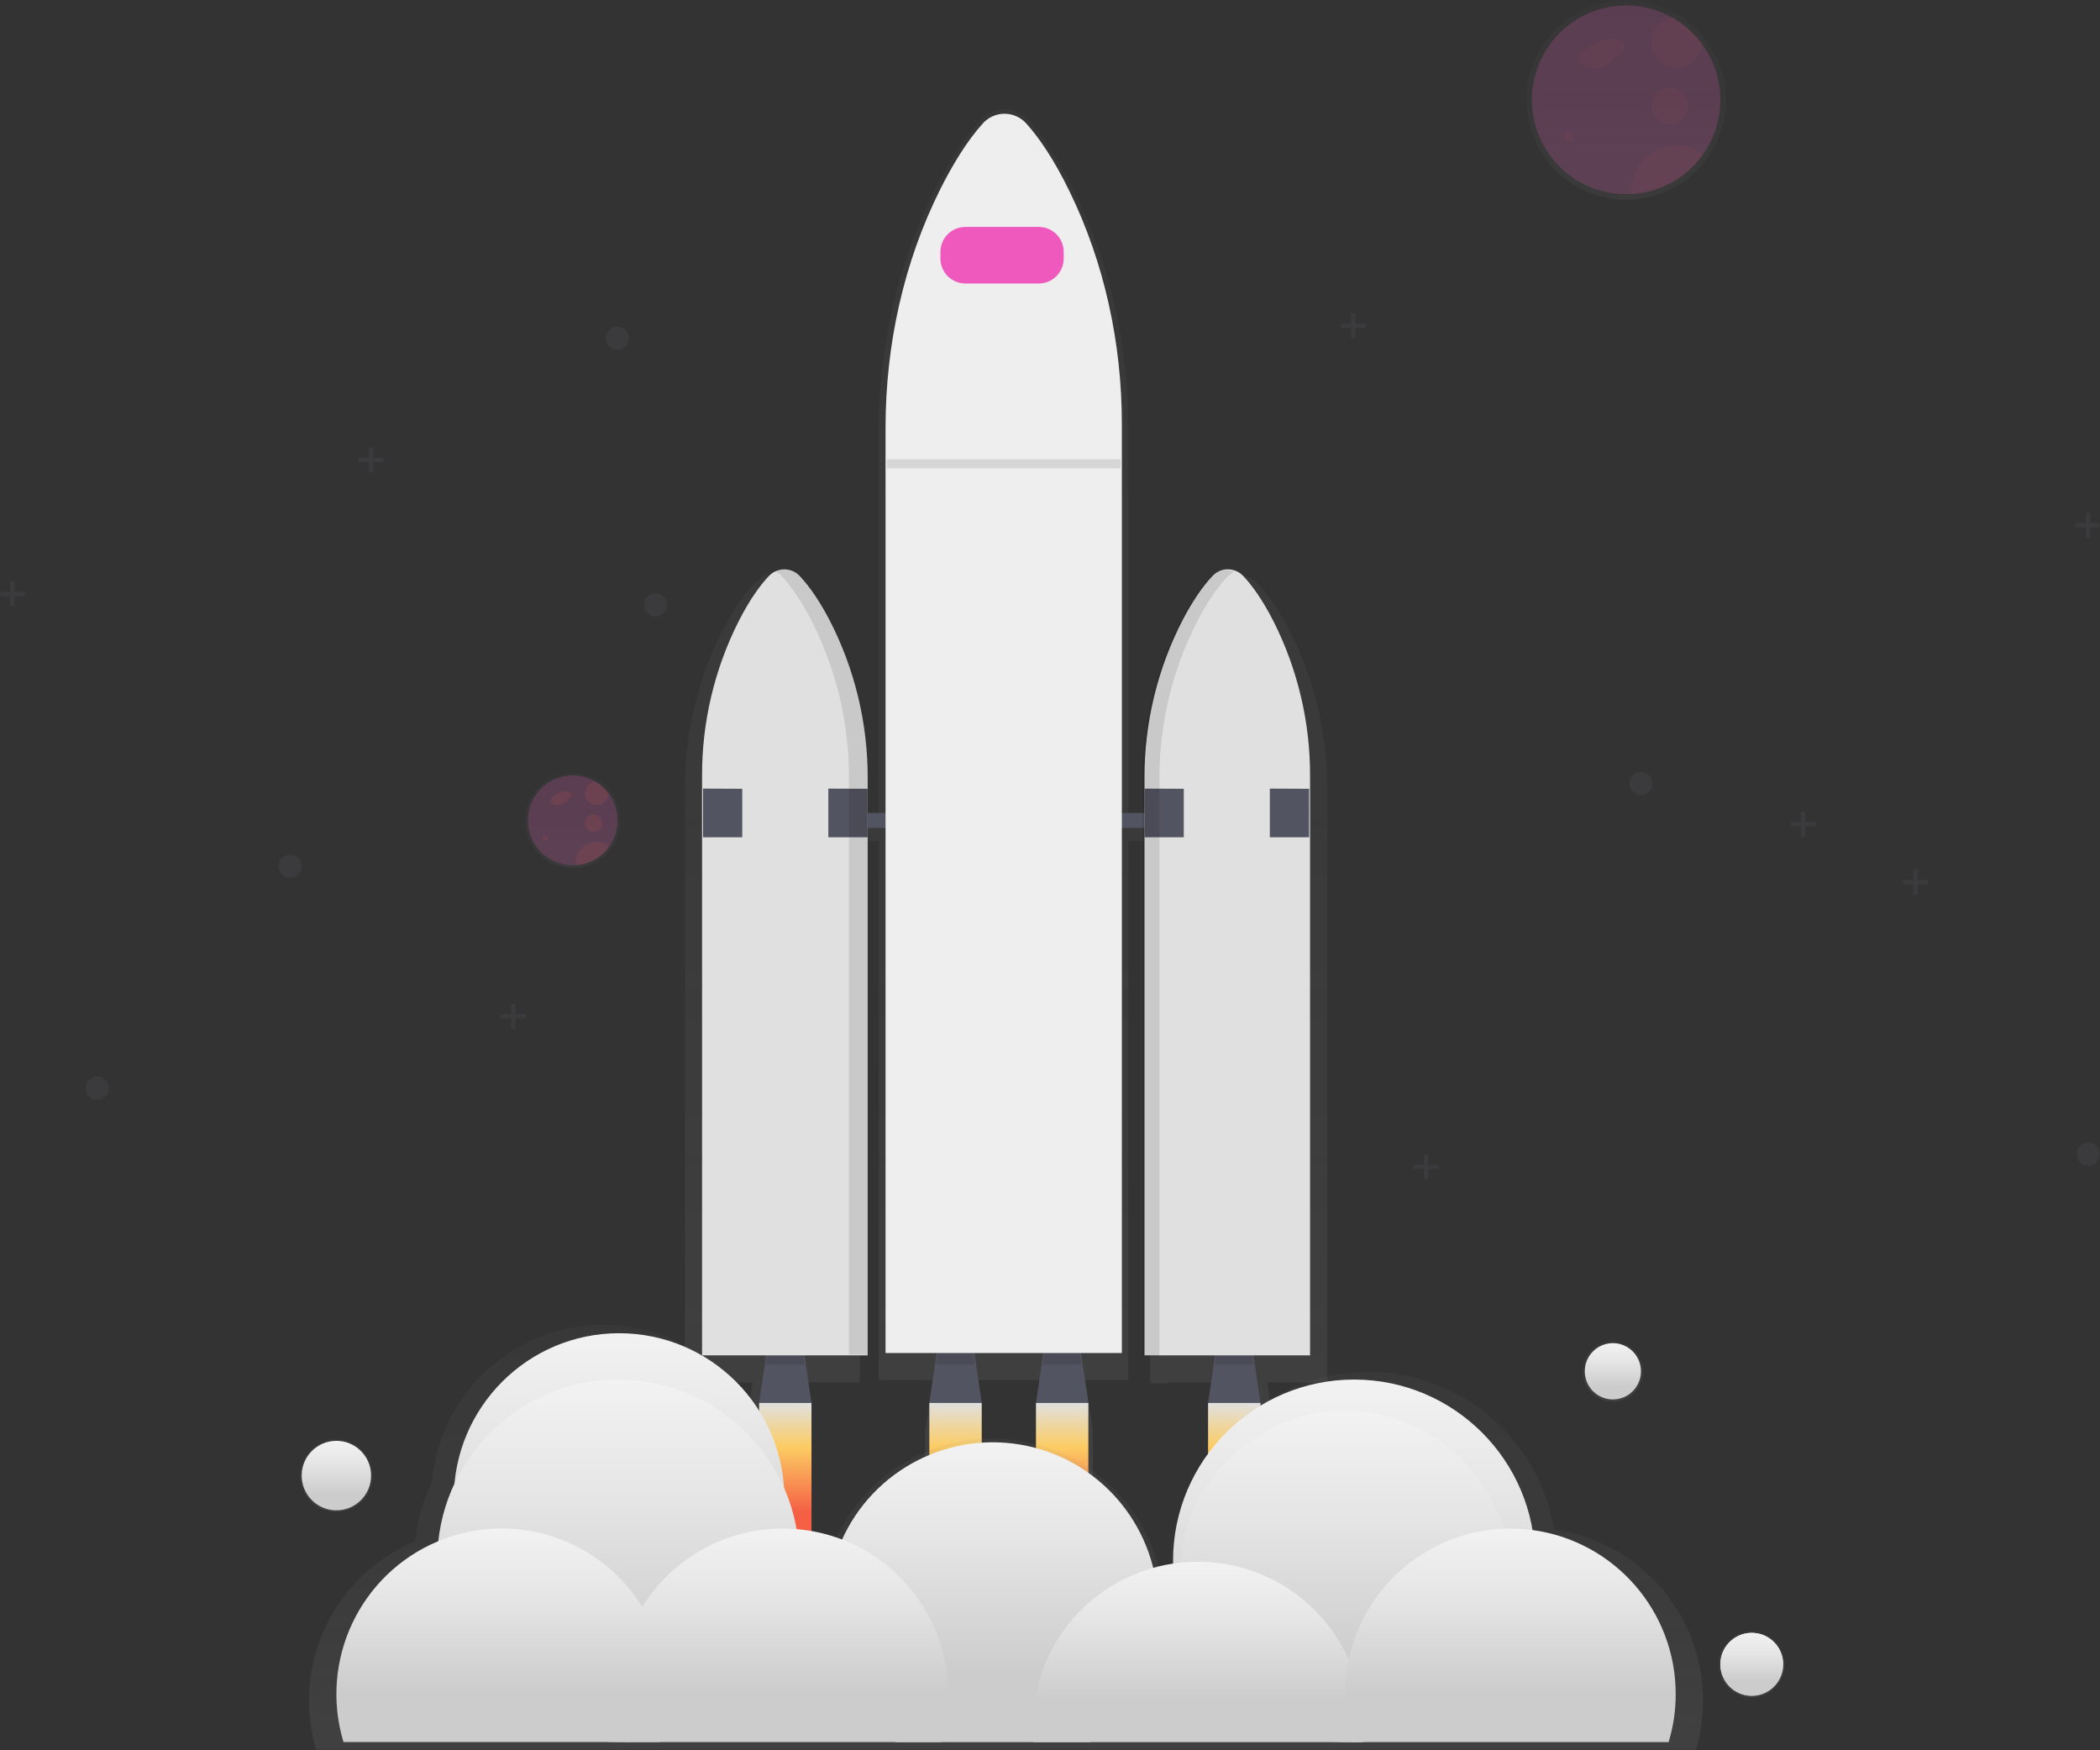 <?xml version="1.0" encoding="UTF-8"?>
<svg xmlns="http://www.w3.org/2000/svg" xmlns:xlink="http://www.w3.org/1999/xlink" width="462pt" height="385pt" viewBox="0 0 462 385" version="1.1">
<rect x="0" y="0" width="462" height="385" fill="#333333" stroke="none"/>
<defs>
<filter id="alpha" filterUnits="objectBoundingBox" x="0%" y="0%" width="100%" height="100%">
  <feColorMatrix type="matrix" in="SourceGraphic" values="0 0 0 0 1 0 0 0 0 1 0 0 0 0 1 0 0 0 1 0"/>
</filter>
<mask id="mask0">
  <g filter="url(#alpha)">
<rect x="0" y="0" width="462" height="385" style="fill:rgb(0%,0%,0%);fill-opacity:0.702;stroke:none;"/>
  </g>
</mask>
<linearGradient id="linear0" gradientUnits="userSpaceOnUse" x1="580.55" y1="759" x2="580.55" y2="113" gradientTransform="matrix(0.499,0,0,0.5,-68.631,-32.475)">
<stop offset="0" style="stop-color:rgb(50.196%,50.196%,50.196%);stop-opacity:0.251;"/>
<stop offset="0.54" style="stop-color:rgb(50.196%,50.196%,50.196%);stop-opacity:0.122;"/>
<stop offset="1" style="stop-color:rgb(50.196%,50.196%,50.196%);stop-opacity:0.102;"/>
</linearGradient>
<clipPath id="clip1">
  <rect x="0" y="0" width="462" height="385"/>
</clipPath>
<g id="surface5" clip-path="url(#clip1)">
<path style=" stroke:none;fill-rule:nonzero;fill:url(#linear0);" d="M 291.98 173.316 C 292.02 161.133 289.105 149.121 283.488 138.316 C 280.82 133.238 278.391 130.086 276.496 128.148 C 275.031 126.598 272.746 126.145 270.801 127.023 C 270.043 127.293 269.359 127.734 268.805 128.316 C 266.273 130.941 263.984 134.41 261.988 138.105 C 256.078 149.164 253.008 161.523 253.062 174.066 L 253.062 181.594 L 248.238 181.594 L 248.238 94.094 C 248.238 75.754 244.137 57.66 236.105 41.594 C 232.297 33.988 228.828 29.266 226.156 26.359 C 224.844 24.867 222.957 24.008 220.973 24.008 C 218.984 24.008 217.098 24.867 215.785 26.359 C 212.172 30.297 208.91 35.496 206.059 41.023 C 197.609 57.422 193.32 76.023 193.32 94.91 L 193.32 181.594 L 189.148 181.594 L 189.148 173.703 C 189.203 161.164 186.133 148.805 180.227 137.746 C 178.227 134.055 175.941 130.586 173.406 127.953 C 171.91 126.379 169.57 125.949 167.613 126.895 L 167.789 126.988 C 167.176 127.262 166.625 127.648 166.16 128.129 C 164.289 130.066 161.855 133.219 159.168 138.297 C 153.551 149.102 150.637 161.113 150.676 173.297 L 150.676 304.113 L 165.562 304.113 L 163.938 314.871 L 163.938 347.023 L 176.105 347.023 L 176.105 314.871 L 174.48 304.113 L 189.148 304.113 L 189.148 184.98 L 193.32 184.98 L 193.32 303.578 L 205.207 303.578 L 203.5 314.863 L 203.5 347.023 L 215.672 347.023 L 215.672 314.871 L 213.965 303.586 L 229.98 303.586 L 228.273 314.871 L 228.273 347.023 L 240.445 347.023 L 240.445 314.871 L 238.738 303.586 L 248.227 303.586 L 248.227 184.98 L 253.051 184.98 L 253.051 304.297 L 256.961 304.297 L 256.961 304.113 L 269.895 304.113 L 268.27 314.871 L 268.27 347.023 L 280.441 347.023 L 280.441 314.871 L 278.816 304.113 L 291.98 304.113 Z M 291.98 173.316 "/>
</g>
<mask id="mask1">
  <g filter="url(#alpha)">
<rect x="0" y="0" width="462" height="385" style="fill:rgb(0%,0%,0%);fill-opacity:0.102;stroke:none;"/>
  </g>
</mask>
<clipPath id="clip2">
  <rect x="0" y="0" width="462" height="385"/>
</clipPath>
<g id="surface8" clip-path="url(#clip2)">
<path style=" stroke:none;fill-rule:nonzero;fill:rgb(0%,0%,0%);fill-opacity:1;" d="M 168.488 300.156 L 177.043 300.156 L 176.469 296.238 L 169.062 296.238 Z M 168.488 300.156 "/>
</g>
<mask id="mask2">
  <g filter="url(#alpha)">
<rect x="0" y="0" width="462" height="385" style="fill:rgb(0%,0%,0%);fill-opacity:0.102;stroke:none;"/>
  </g>
</mask>
<clipPath id="clip3">
  <rect x="0" y="0" width="462" height="385"/>
</clipPath>
<g id="surface11" clip-path="url(#clip3)">
<path style=" stroke:none;fill-rule:nonzero;fill:rgb(0%,0%,0%);fill-opacity:1;" d="M 267.262 300.156 L 275.816 300.156 L 275.242 296.238 L 267.836 296.238 Z M 267.262 300.156 "/>
</g>
<mask id="mask3">
  <g filter="url(#alpha)">
<rect x="0" y="0" width="462" height="385" style="fill:rgb(0%,0%,0%);fill-opacity:0.102;stroke:none;"/>
  </g>
</mask>
<clipPath id="clip4">
  <rect x="0" y="0" width="462" height="385"/>
</clipPath>
<g id="surface14" clip-path="url(#clip4)">
<path style=" stroke:none;fill-rule:nonzero;fill:rgb(0%,0%,0%);fill-opacity:1;" d="M 205.938 300.156 L 214.496 300.156 L 213.922 296.238 L 206.512 296.238 Z M 205.938 300.156 "/>
</g>
<mask id="mask4">
  <g filter="url(#alpha)">
<rect x="0" y="0" width="462" height="385" style="fill:rgb(0%,0%,0%);fill-opacity:0.102;stroke:none;"/>
  </g>
</mask>
<clipPath id="clip5">
  <rect x="0" y="0" width="462" height="385"/>
</clipPath>
<g id="surface17" clip-path="url(#clip5)">
<path style=" stroke:none;fill-rule:nonzero;fill:rgb(0%,0%,0%);fill-opacity:1;" d="M 229.398 300.156 L 237.957 300.156 L 237.379 296.238 L 229.973 296.238 Z M 229.398 300.156 "/>
</g>
<mask id="mask5">
  <g filter="url(#alpha)">
<rect x="0" y="0" width="462" height="385" style="fill:rgb(0%,0%,0%);fill-opacity:0.102;stroke:none;"/>
  </g>
</mask>
<clipPath id="clip6">
  <rect x="0" y="0" width="462" height="385"/>
</clipPath>
<g id="surface20" clip-path="url(#clip6)">
<path style=" stroke:none;fill-rule:nonzero;fill:rgb(0%,0%,0%);fill-opacity:1;" d="M 182.426 136.121 C 180.539 132.523 178.371 129.145 175.973 126.59 C 174.582 125.051 172.336 124.629 170.48 125.555 C 171 125.816 171.473 126.164 171.867 126.59 C 174.266 129.145 176.43 132.523 178.32 136.121 C 183.922 146.93 186.82 158.941 186.77 171.121 L 186.77 297.953 L 190.883 297.953 L 190.883 171.137 C 190.938 158.949 188.035 146.934 182.426 136.121 Z M 182.426 136.121 "/>
</g>
<mask id="mask6">
  <g filter="url(#alpha)">
<rect x="0" y="0" width="462" height="385" style="fill:rgb(0%,0%,0%);fill-opacity:0.102;stroke:none;"/>
  </g>
</mask>
<clipPath id="clip7">
  <rect x="0" y="0" width="462" height="385"/>
</clipPath>
<g id="surface23" clip-path="url(#clip7)">
<path style=" stroke:none;fill-rule:nonzero;fill:rgb(0%,0%,0%);fill-opacity:1;" d="M 263.512 136.469 C 265.398 132.875 267.566 129.496 269.961 126.941 C 270.41 126.457 270.953 126.07 271.555 125.801 C 269.73 125 267.598 125.457 266.262 126.941 C 263.863 129.496 261.703 132.875 259.809 136.469 C 254.207 147.281 251.309 159.293 251.363 171.469 L 251.363 298.305 L 255.07 298.305 L 255.07 171.488 C 255.012 159.305 257.906 147.289 263.512 136.469 Z M 263.512 136.469 "/>
</g>
<linearGradient id="linear1" gradientUnits="userSpaceOnUse" x1="345.9" y1="617.2" x2="345.9" y2="679.83" gradientTransform="matrix(0.499,0,0,0.5,0,-0)">
<stop offset="0" style="stop-color:rgb(87.843%,87.843%,87.843%);stop-opacity:1;"/>
<stop offset="0.31" style="stop-color:rgb(98.824%,80%,38.824%);stop-opacity:1;"/>
<stop offset="0.77" style="stop-color:rgb(96.078%,37.255%,26.667%);stop-opacity:1;"/>
</linearGradient>
<linearGradient id="linear2" gradientUnits="userSpaceOnUse" x1="420.89" y1="617.2" x2="420.89" y2="679.83" gradientTransform="matrix(0.499,0,0,0.5,0,-0)">
<stop offset="0" style="stop-color:rgb(87.843%,87.843%,87.843%);stop-opacity:1;"/>
<stop offset="0.31" style="stop-color:rgb(98.824%,80%,38.824%);stop-opacity:1;"/>
<stop offset="0.77" style="stop-color:rgb(96.078%,37.255%,26.667%);stop-opacity:1;"/>
</linearGradient>
<linearGradient id="linear3" gradientUnits="userSpaceOnUse" x1="467.86" y1="617.2" x2="467.86" y2="679.83" gradientTransform="matrix(0.499,0,0,0.5,0,-0)">
<stop offset="0" style="stop-color:rgb(87.843%,87.843%,87.843%);stop-opacity:1;"/>
<stop offset="0.31" style="stop-color:rgb(98.824%,80%,38.824%);stop-opacity:1;"/>
<stop offset="0.77" style="stop-color:rgb(96.078%,37.255%,26.667%);stop-opacity:1;"/>
</linearGradient>
<linearGradient id="linear4" gradientUnits="userSpaceOnUse" x1="543.67" y1="617.2" x2="543.67" y2="679.83" gradientTransform="matrix(0.499,0,0,0.5,0,-0)">
<stop offset="0" style="stop-color:rgb(87.843%,87.843%,87.843%);stop-opacity:1;"/>
<stop offset="0.31" style="stop-color:rgb(98.824%,80%,38.824%);stop-opacity:1;"/>
<stop offset="0.77" style="stop-color:rgb(96.078%,37.255%,26.667%);stop-opacity:1;"/>
</linearGradient>
<mask id="mask7">
  <g filter="url(#alpha)">
<rect x="0" y="0" width="462" height="385" style="fill:rgb(0%,0%,0%);fill-opacity:0.702;stroke:none;"/>
  </g>
</mask>
<linearGradient id="linear5" gradientUnits="userSpaceOnUse" x1="580.55" y1="835.05" x2="580.55" y2="647.79" gradientTransform="matrix(0.499,0,0,0.5,-68.631,-32.475)">
<stop offset="0" style="stop-color:rgb(50.196%,50.196%,50.196%);stop-opacity:0.251;"/>
<stop offset="0.54" style="stop-color:rgb(50.196%,50.196%,50.196%);stop-opacity:0.122;"/>
<stop offset="1" style="stop-color:rgb(50.196%,50.196%,50.196%);stop-opacity:0.102;"/>
</linearGradient>
<clipPath id="clip8">
  <rect x="0" y="0" width="462" height="385"/>
</clipPath>
<g id="surface26" clip-path="url(#clip8)">
<path style=" stroke:none;fill-rule:nonzero;fill:url(#linear5);" d="M 341.926 336.488 C 338.387 315.137 319.047 300.09 297.504 301.93 C 275.961 303.77 259.445 321.879 259.574 343.523 C 259.574 343.73 259.574 343.93 259.574 344.137 C 258.039 344.367 256.523 344.691 255.027 345.109 C 251.109 329.477 237.742 318.031 221.707 316.578 C 205.668 315.125 190.469 323.98 183.805 338.656 C 180.457 337.359 176.938 336.555 173.355 336.266 C 172.785 333.02 171.828 329.855 170.504 326.84 C 169.219 307.102 152.984 291.676 133.227 291.414 C 113.473 291.152 96.836 306.145 95.027 325.84 C 93.066 329.996 91.812 334.453 91.32 339.023 C 73.359 346.504 63.977 366.383 69.602 385.023 L 373.062 385.023 C 376.262 374.402 374.656 362.91 368.668 353.574 C 362.68 344.238 352.906 337.996 341.926 336.488 Z M 341.926 336.488 "/>
</g>
<linearGradient id="linear6" gradientUnits="userSpaceOnUse" x1="272.71" y1="586.52" x2="272.71" y2="732.18" gradientTransform="matrix(0.499,0,0,0.5,0,-0)">
<stop offset="0" style="stop-color:rgb(94.902%,94.902%,94.902%);stop-opacity:1;"/>
<stop offset="0.31" style="stop-color:rgb(90.196%,90.196%,90.196%);stop-opacity:1;"/>
<stop offset="0.77" style="stop-color:rgb(80%,80%,80%);stop-opacity:1;"/>
</linearGradient>
<linearGradient id="linear7" gradientUnits="userSpaceOnUse" x1="272.35" y1="606.91" x2="272.35" y2="766.41" gradientTransform="matrix(0.499,0,0,0.5,0,-0)">
<stop offset="0" style="stop-color:rgb(94.902%,94.902%,94.902%);stop-opacity:1;"/>
<stop offset="0.31" style="stop-color:rgb(90.196%,90.196%,90.196%);stop-opacity:1;"/>
<stop offset="0.77" style="stop-color:rgb(80%,80%,80%);stop-opacity:1;"/>
</linearGradient>
<linearGradient id="linear8" gradientUnits="userSpaceOnUse" x1="596.45" y1="606.91" x2="596.45" y2="766.41" gradientTransform="matrix(0.499,0,0,0.5,0,-0)">
<stop offset="0" style="stop-color:rgb(94.902%,94.902%,94.902%);stop-opacity:1;"/>
<stop offset="0.31" style="stop-color:rgb(90.196%,90.196%,90.196%);stop-opacity:1;"/>
<stop offset="0.77" style="stop-color:rgb(80%,80%,80%);stop-opacity:1;"/>
</linearGradient>
<linearGradient id="linear9" gradientUnits="userSpaceOnUse" x1="592.44" y1="620.75" x2="592.44" y2="766.41" gradientTransform="matrix(0.499,0,0,0.5,0,-0)">
<stop offset="0" style="stop-color:rgb(94.902%,94.902%,94.902%);stop-opacity:1;"/>
<stop offset="0.31" style="stop-color:rgb(90.196%,90.196%,90.196%);stop-opacity:1;"/>
<stop offset="0.77" style="stop-color:rgb(80%,80%,80%);stop-opacity:1;"/>
</linearGradient>
<linearGradient id="linear10" gradientUnits="userSpaceOnUse" x1="574.72" y1="699.54" x2="574.72" y2="831.37" gradientTransform="matrix(0.499,0,0,0.5,-68.631,-32.475)">
<stop offset="0" style="stop-color:rgb(94.902%,94.902%,94.902%);stop-opacity:1;"/>
<stop offset="0.31" style="stop-color:rgb(90.196%,90.196%,90.196%);stop-opacity:1;"/>
<stop offset="0.77" style="stop-color:rgb(80%,80%,80%);stop-opacity:1;"/>
</linearGradient>
<linearGradient id="linear11" gradientUnits="userSpaceOnUse" x1="482.23" y1="737.41" x2="482.23" y2="831.37" gradientTransform="matrix(0.499,0,0,0.5,-68.631,-32.475)">
<stop offset="0" style="stop-color:rgb(94.902%,94.902%,94.902%);stop-opacity:1;"/>
<stop offset="0.31" style="stop-color:rgb(90.196%,90.196%,90.196%);stop-opacity:1;"/>
<stop offset="0.77" style="stop-color:rgb(80%,80%,80%);stop-opacity:1;"/>
</linearGradient>
<linearGradient id="linear12" gradientUnits="userSpaceOnUse" x1="665.03" y1="751.98" x2="665.03" y2="831.37" gradientTransform="matrix(0.499,0,0,0.5,-68.631,-32.475)">
<stop offset="0" style="stop-color:rgb(94.902%,94.902%,94.902%);stop-opacity:1;"/>
<stop offset="0.31" style="stop-color:rgb(90.196%,90.196%,90.196%);stop-opacity:1;"/>
<stop offset="0.77" style="stop-color:rgb(80%,80%,80%);stop-opacity:1;"/>
</linearGradient>
<linearGradient id="linear13" gradientUnits="userSpaceOnUse" x1="802.69" y1="737.41" x2="802.69" y2="831.37" gradientTransform="matrix(0.499,0,0,0.5,-68.631,-32.475)">
<stop offset="0" style="stop-color:rgb(94.902%,94.902%,94.902%);stop-opacity:1;"/>
<stop offset="0.31" style="stop-color:rgb(90.196%,90.196%,90.196%);stop-opacity:1;"/>
<stop offset="0.77" style="stop-color:rgb(80%,80%,80%);stop-opacity:1;"/>
</linearGradient>
<linearGradient id="linear14" gradientUnits="userSpaceOnUse" x1="358.41" y1="737.41" x2="358.41" y2="831.37" gradientTransform="matrix(0.499,0,0,0.5,-68.631,-32.475)">
<stop offset="0" style="stop-color:rgb(94.902%,94.902%,94.902%);stop-opacity:1;"/>
<stop offset="0.31" style="stop-color:rgb(90.196%,90.196%,90.196%);stop-opacity:1;"/>
<stop offset="0.77" style="stop-color:rgb(80%,80%,80%);stop-opacity:1;"/>
</linearGradient>
<mask id="mask8">
  <g filter="url(#alpha)">
<rect x="0" y="0" width="462" height="385" style="fill:rgb(0%,0%,0%);fill-opacity:0.702;stroke:none;"/>
  </g>
</mask>
<linearGradient id="linear15" gradientUnits="userSpaceOnUse" x1="710.43" y1="616.63" x2="710.43" y2="589.91" gradientTransform="matrix(0.499,0,0,0.5,0,-0)">
<stop offset="0" style="stop-color:rgb(50.196%,50.196%,50.196%);stop-opacity:0.251;"/>
<stop offset="0.54" style="stop-color:rgb(50.196%,50.196%,50.196%);stop-opacity:0.122;"/>
<stop offset="1" style="stop-color:rgb(50.196%,50.196%,50.196%);stop-opacity:0.102;"/>
</linearGradient>
<clipPath id="clip9">
  <rect x="0" y="0" width="462" height="385"/>
</clipPath>
<g id="surface29" clip-path="url(#clip9)">
<path style=" stroke:none;fill-rule:nonzero;fill:url(#linear15);" d="M 361.504 301.637 C 361.504 305.324 358.516 308.316 354.832 308.316 C 351.145 308.316 348.16 305.324 348.16 301.637 C 348.16 297.945 351.145 294.953 354.832 294.953 C 358.516 294.953 361.504 297.945 361.504 301.637 Z M 361.504 301.637 "/>
</g>
<linearGradient id="linear16" gradientUnits="userSpaceOnUse" x1="710.43" y1="590.89" x2="710.43" y2="615.65" gradientTransform="matrix(0.499,0,0,0.5,0,-0)">
<stop offset="0" style="stop-color:rgb(94.902%,94.902%,94.902%);stop-opacity:1;"/>
<stop offset="0.31" style="stop-color:rgb(90.196%,90.196%,90.196%);stop-opacity:1;"/>
<stop offset="0.77" style="stop-color:rgb(80%,80%,80%);stop-opacity:1;"/>
</linearGradient>
<mask id="mask9">
  <g filter="url(#alpha)">
<rect x="0" y="0" width="462" height="385" style="fill:rgb(0%,0%,0%);fill-opacity:0.702;stroke:none;"/>
  </g>
</mask>
<linearGradient id="linear17" gradientUnits="userSpaceOnUse" x1="771.61" y1="746.75" x2="771.61" y2="717.62" gradientTransform="matrix(0.499,0,0,0.5,0,-0)">
<stop offset="0" style="stop-color:rgb(50.196%,50.196%,50.196%);stop-opacity:0.251;"/>
<stop offset="0.54" style="stop-color:rgb(50.196%,50.196%,50.196%);stop-opacity:0.122;"/>
<stop offset="1" style="stop-color:rgb(50.196%,50.196%,50.196%);stop-opacity:0.102;"/>
</linearGradient>
<clipPath id="clip10">
  <rect x="0" y="0" width="462" height="385"/>
</clipPath>
<g id="surface32" clip-path="url(#clip10)">
<path style=" stroke:none;fill-rule:nonzero;fill:url(#linear17);" d="M 392.664 366.09 C 392.664 370.113 389.406 373.375 385.387 373.375 C 381.367 373.375 378.109 370.113 378.109 366.09 C 378.109 362.066 381.367 358.805 385.387 358.805 C 389.406 358.805 392.664 362.066 392.664 366.09 Z M 392.664 366.09 "/>
</g>
<linearGradient id="linear18" gradientUnits="userSpaceOnUse" x1="771.61" y1="718.34" x2="771.61" y2="746.02" gradientTransform="matrix(0.499,0,0,0.5,0,-0)">
<stop offset="0" style="stop-color:rgb(94.902%,94.902%,94.902%);stop-opacity:1;"/>
<stop offset="0.31" style="stop-color:rgb(87.843%,87.843%,87.843%);stop-opacity:1;"/>
<stop offset="0.77" style="stop-color:rgb(70.196%,70.196%,70.196%);stop-opacity:1;"/>
</linearGradient>
<mask id="mask10">
  <g filter="url(#alpha)">
<rect x="0" y="0" width="462" height="385" style="fill:rgb(0%,0%,0%);fill-opacity:0.702;stroke:none;"/>
  </g>
</mask>
<linearGradient id="linear19" gradientUnits="userSpaceOnUse" x1="148.17" y1="665.16" x2="148.17" y2="633.14" gradientTransform="matrix(0.499,0,0,0.5,0,-0)">
<stop offset="0" style="stop-color:rgb(50.196%,50.196%,50.196%);stop-opacity:0.251;"/>
<stop offset="0.54" style="stop-color:rgb(50.196%,50.196%,50.196%);stop-opacity:0.122;"/>
<stop offset="1" style="stop-color:rgb(50.196%,50.196%,50.196%);stop-opacity:0.102;"/>
</linearGradient>
<clipPath id="clip11">
  <rect x="0" y="0" width="462" height="385"/>
</clipPath>
<g id="surface35" clip-path="url(#clip11)">
<path style=" stroke:none;fill-rule:nonzero;fill:url(#linear19);" d="M 82 324.574 C 82 328.996 78.422 332.578 74.004 332.578 C 69.59 332.578 66.008 328.996 66.008 324.574 C 66.008 320.152 69.59 316.57 74.004 316.57 C 78.422 316.57 82 320.152 82 324.574 Z M 82 324.574 "/>
</g>
<linearGradient id="linear20" gradientUnits="userSpaceOnUse" x1="148.17" y1="633.86" x2="148.17" y2="664.45" gradientTransform="matrix(0.499,0,0,0.5,0,-0)">
<stop offset="0" style="stop-color:rgb(94.902%,94.902%,94.902%);stop-opacity:1;"/>
<stop offset="0.31" style="stop-color:rgb(90.196%,90.196%,90.196%);stop-opacity:1;"/>
<stop offset="0.77" style="stop-color:rgb(80%,80%,80%);stop-opacity:1;"/>
</linearGradient>
<mask id="mask11">
  <g filter="url(#alpha)">
<rect x="0" y="0" width="462" height="385" style="fill:rgb(0%,0%,0%);fill-opacity:0.4;stroke:none;"/>
  </g>
</mask>
<linearGradient id="linear21" gradientUnits="userSpaceOnUse" x1="853.67" y1="152.79" x2="853.67" y2="64.95" gradientTransform="matrix(0.499,0,0,0.5,-68.631,-32.475)">
<stop offset="0" style="stop-color:rgb(50.196%,50.196%,50.196%);stop-opacity:0.251;"/>
<stop offset="0.54" style="stop-color:rgb(50.196%,50.196%,50.196%);stop-opacity:0.122;"/>
<stop offset="1" style="stop-color:rgb(50.196%,50.196%,50.196%);stop-opacity:0.102;"/>
</linearGradient>
<clipPath id="clip12">
  <rect x="0" y="0" width="462" height="385"/>
</clipPath>
<g id="surface38" clip-path="url(#clip12)">
<path style=" stroke:none;fill-rule:nonzero;fill:url(#linear21);" d="M 375.254 8.734 C 373.48 6.391 371.262 4.422 368.723 2.945 C 360.734 -1.648 350.734 -0.762 343.684 5.168 C 336.633 11.098 334.031 20.805 337.168 29.473 C 340.309 38.141 348.523 43.922 357.734 43.945 C 358.199 43.945 358.66 43.945 359.121 43.898 C 367.176 43.391 374.301 38.496 377.672 31.152 C 381.039 23.809 380.105 15.207 375.242 8.762 Z M 375.254 8.734 "/>
</g>
<mask id="mask12">
  <g filter="url(#alpha)">
<rect x="0" y="0" width="462" height="385" style="fill:rgb(0%,0%,0%);fill-opacity:0.2;stroke:none;"/>
  </g>
</mask>
<clipPath id="clip13">
  <rect x="0" y="0" width="462" height="385"/>
</clipPath>
<g id="surface41" clip-path="url(#clip13)">
<path style=" stroke:none;fill-rule:nonzero;fill:rgb(93.725%,34.902%,74.118%);fill-opacity:1;" d="M 378.477 21.961 C 378.477 32.914 369.977 41.98 359.055 42.676 C 358.621 42.703 358.184 42.719 357.742 42.719 C 349.031 42.715 341.25 37.258 338.27 29.059 C 335.293 20.863 337.754 11.676 344.426 6.066 C 351.098 0.461 360.562 -0.371 368.113 3.984 C 370.512 5.383 372.613 7.242 374.289 9.461 C 377.012 13.059 378.48 17.449 378.477 21.961 Z M 378.477 21.961 "/>
</g>
<mask id="mask13">
  <g filter="url(#alpha)">
<rect x="0" y="0" width="462" height="385" style="fill:rgb(0%,0%,0%);fill-opacity:0.051;stroke:none;"/>
  </g>
</mask>
<clipPath id="clip14">
  <rect x="0" y="0" width="462" height="385"/>
</clipPath>
<g id="surface44" clip-path="url(#clip14)">
<path style=" stroke:none;fill-rule:nonzero;fill:rgb(96.078%,37.255%,26.667%);fill-opacity:1;" d="M 352.637 8.797 C 351.566 9.258 350.535 9.801 349.547 10.426 C 348.887 10.789 348.32 11.305 347.895 11.926 C 347.465 12.562 347.449 13.387 347.855 14.039 C 348.352 14.73 349.352 14.84 350.188 14.887 C 351.746 15.219 353.363 14.684 354.422 13.484 L 356.203 11.863 C 356.824 11.305 357.504 10.531 357.234 9.738 C 357.027 9.137 356.348 8.84 355.734 8.738 C 354.203 8.438 352.613 8.719 351.273 9.523 "/>
</g>
<mask id="mask14">
  <g filter="url(#alpha)">
<rect x="0" y="0" width="462" height="385" style="fill:rgb(0%,0%,0%);fill-opacity:0.051;stroke:none;"/>
  </g>
</mask>
<clipPath id="clip15">
  <rect x="0" y="0" width="462" height="385"/>
</clipPath>
<g id="surface47" clip-path="url(#clip15)">
<path style=" stroke:none;fill-rule:nonzero;fill:rgb(96.078%,37.255%,26.667%);fill-opacity:1;" d="M 346.281 30.156 C 346.281 30.758 345.793 31.246 345.191 31.246 C 344.59 31.246 344.102 30.758 344.102 30.156 C 344.102 29.555 344.59 29.066 345.191 29.066 C 345.793 29.066 346.281 29.555 346.281 30.156 Z M 346.281 30.156 "/>
</g>
<mask id="mask15">
  <g filter="url(#alpha)">
<rect x="0" y="0" width="462" height="385" style="fill:rgb(0%,0%,0%);fill-opacity:0.051;stroke:none;"/>
  </g>
</mask>
<clipPath id="clip16">
  <rect x="0" y="0" width="462" height="385"/>
</clipPath>
<g id="surface50" clip-path="url(#clip16)">
<path style=" stroke:none;fill-rule:nonzero;fill:rgb(96.078%,37.255%,26.667%);fill-opacity:1;" d="M 371.383 23.234 C 371.383 25.445 369.594 27.238 367.383 27.238 C 365.172 27.238 363.383 25.445 363.383 23.234 C 363.383 21.023 365.172 19.23 367.383 19.23 C 369.594 19.23 371.383 21.023 371.383 23.234 Z M 371.383 23.234 "/>
</g>
<mask id="mask16">
  <g filter="url(#alpha)">
<rect x="0" y="0" width="462" height="385" style="fill:rgb(0%,0%,0%);fill-opacity:0.051;stroke:none;"/>
  </g>
</mask>
<clipPath id="clip17">
  <rect x="0" y="0" width="462" height="385"/>
</clipPath>
<g id="surface53" clip-path="url(#clip17)">
<path style=" stroke:none;fill-rule:nonzero;fill:rgb(96.078%,37.255%,26.667%);fill-opacity:1;" d="M 374.293 9.453 C 374.25 12.367 371.93 14.734 369.023 14.836 C 366.113 14.934 363.637 12.73 363.395 9.824 C 363.156 6.922 365.23 4.34 368.117 3.953 C 370.52 5.359 372.621 7.23 374.293 9.453 Z M 374.293 9.453 "/>
</g>
<mask id="mask17">
  <g filter="url(#alpha)">
<rect x="0" y="0" width="462" height="385" style="fill:rgb(0%,0%,0%);fill-opacity:0.051;stroke:none;"/>
  </g>
</mask>
<clipPath id="clip18">
  <rect x="0" y="0" width="462" height="385"/>
</clipPath>
<g id="surface56" clip-path="url(#clip18)">
<path style=" stroke:none;fill-rule:nonzero;fill:rgb(96.078%,37.255%,26.667%);fill-opacity:1;" d="M 374.695 33.914 C 371.082 39.062 365.328 42.285 359.055 42.676 C 359.031 42.391 359.016 42.102 359.016 41.809 C 359.02 38.094 361.109 34.695 364.426 33.027 C 367.742 31.359 371.715 31.703 374.695 33.914 Z M 374.695 33.914 "/>
</g>
<mask id="mask18">
  <g filter="url(#alpha)">
<rect x="0" y="0" width="462" height="385" style="fill:rgb(0%,0%,0%);fill-opacity:0.251;stroke:none;"/>
  </g>
</mask>
<clipPath id="clip19">
  <rect x="0" y="0" width="462" height="385"/>
</clipPath>
<g id="surface59" clip-path="url(#clip19)">
<path style=" stroke:none;fill-rule:nonzero;fill:rgb(32.549%,32.941%,38.039%);fill-opacity:1;" d="M 363.562 172.359 C 363.562 173.77 362.422 174.91 361.016 174.91 C 359.609 174.91 358.469 173.77 358.469 172.359 C 358.469 170.953 359.609 169.809 361.016 169.809 C 362.422 169.809 363.562 170.953 363.562 172.359 Z M 363.562 172.359 "/>
</g>
<mask id="mask19">
  <g filter="url(#alpha)">
<rect x="0" y="0" width="462" height="385" style="fill:rgb(0%,0%,0%);fill-opacity:0.251;stroke:none;"/>
  </g>
</mask>
<clipPath id="clip20">
  <rect x="0" y="0" width="462" height="385"/>
</clipPath>
<g id="surface62" clip-path="url(#clip20)">
<path style=" stroke:none;fill-rule:nonzero;fill:rgb(32.549%,32.941%,38.039%);fill-opacity:1;" d="M 23.93 239.359 C 23.93 240.77 22.789 241.91 21.383 241.91 C 19.977 241.91 18.836 240.77 18.836 239.359 C 18.836 237.953 19.977 236.809 21.383 236.809 C 22.789 236.809 23.93 237.953 23.93 239.359 Z M 23.93 239.359 "/>
</g>
<mask id="mask20">
  <g filter="url(#alpha)">
<rect x="0" y="0" width="462" height="385" style="fill:rgb(0%,0%,0%);fill-opacity:0.251;stroke:none;"/>
  </g>
</mask>
<clipPath id="clip21">
  <rect x="0" y="0" width="462" height="385"/>
</clipPath>
<g id="surface65" clip-path="url(#clip21)">
<path style=" stroke:none;fill-rule:nonzero;fill:rgb(32.549%,32.941%,38.039%);fill-opacity:1;" d="M 461.953 253.859 C 461.953 255.27 460.816 256.41 459.406 256.41 C 458 256.41 456.859 255.27 456.859 253.859 C 456.859 252.453 458 251.309 459.406 251.309 C 460.816 251.309 461.953 252.453 461.953 253.859 Z M 461.953 253.859 "/>
</g>
<mask id="mask21">
  <g filter="url(#alpha)">
<rect x="0" y="0" width="462" height="385" style="fill:rgb(0%,0%,0%);fill-opacity:0.251;stroke:none;"/>
  </g>
</mask>
<clipPath id="clip22">
  <rect x="0" y="0" width="462" height="385"/>
</clipPath>
<g id="surface68" clip-path="url(#clip22)">
<path style=" stroke:none;fill-rule:nonzero;fill:rgb(32.549%,32.941%,38.039%);fill-opacity:1;" d="M 146.758 133.031 C 146.758 134.438 145.617 135.578 144.207 135.578 C 142.801 135.578 141.66 134.438 141.66 133.031 C 141.66 131.621 142.801 130.48 144.207 130.48 C 145.617 130.48 146.758 131.621 146.758 133.031 Z M 146.758 133.031 "/>
</g>
<mask id="mask22">
  <g filter="url(#alpha)">
<rect x="0" y="0" width="462" height="385" style="fill:rgb(0%,0%,0%);fill-opacity:0.251;stroke:none;"/>
  </g>
</mask>
<clipPath id="clip23">
  <rect x="0" y="0" width="462" height="385"/>
</clipPath>
<g id="surface71" clip-path="url(#clip23)">
<path style=" stroke:none;fill-rule:nonzero;fill:rgb(32.549%,32.941%,38.039%);fill-opacity:1;" d="M 138.391 74.398 C 138.391 75.809 137.25 76.949 135.844 76.949 C 134.438 76.949 133.297 75.809 133.297 74.398 C 133.297 72.992 134.438 71.852 135.844 71.852 C 137.25 71.852 138.391 72.992 138.391 74.398 Z M 138.391 74.398 "/>
</g>
<mask id="mask23">
  <g filter="url(#alpha)">
<rect x="0" y="0" width="462" height="385" style="fill:rgb(0%,0%,0%);fill-opacity:0.251;stroke:none;"/>
  </g>
</mask>
<clipPath id="clip24">
  <rect x="0" y="0" width="462" height="385"/>
</clipPath>
<g id="surface74" clip-path="url(#clip24)">
<path style=" stroke:none;fill-rule:nonzero;fill:rgb(32.549%,32.941%,38.039%);fill-opacity:1;" d="M 66.363 190.566 C 66.363 191.973 65.223 193.113 63.816 193.113 C 62.41 193.113 61.27 191.973 61.27 190.566 C 61.27 189.156 62.41 188.016 63.816 188.016 C 65.223 188.016 66.363 189.156 66.363 190.566 Z M 66.363 190.566 "/>
</g>
<mask id="mask24">
  <g filter="url(#alpha)">
<rect x="0" y="0" width="462" height="385" style="fill:rgb(0%,0%,0%);fill-opacity:0.251;stroke:none;"/>
  </g>
</mask>
<clipPath id="clip25">
  <rect x="0" y="0" width="462" height="385"/>
</clipPath>
<g id="surface77" clip-path="url(#clip25)">
<path style=" stroke:none;fill-rule:nonzero;fill:rgb(32.549%,32.941%,38.039%);fill-opacity:1;" d="M 424.133 193.559 L 421.863 193.559 L 421.863 191.297 L 420.938 191.297 L 420.938 193.559 L 418.672 193.559 L 418.672 194.488 L 420.938 194.488 L 420.938 196.754 L 421.863 196.754 L 421.863 194.488 L 424.133 194.488 Z M 424.133 193.559 "/>
</g>
<mask id="mask25">
  <g filter="url(#alpha)">
<rect x="0" y="0" width="462" height="385" style="fill:rgb(0%,0%,0%);fill-opacity:0.251;stroke:none;"/>
  </g>
</mask>
<clipPath id="clip26">
  <rect x="0" y="0" width="462" height="385"/>
</clipPath>
<g id="surface80" clip-path="url(#clip26)">
<path style=" stroke:none;fill-rule:nonzero;fill:rgb(32.549%,32.941%,38.039%);fill-opacity:1;" d="M 462.09 115.059 L 459.824 115.059 L 459.824 112.797 L 458.898 112.797 L 458.898 115.059 L 456.629 115.059 L 456.629 115.988 L 458.898 115.988 L 458.898 118.254 L 459.824 118.254 L 459.824 115.988 L 462.09 115.988 Z M 462.09 115.059 "/>
</g>
<mask id="mask26">
  <g filter="url(#alpha)">
<rect x="0" y="0" width="462" height="385" style="fill:rgb(0%,0%,0%);fill-opacity:0.251;stroke:none;"/>
  </g>
</mask>
<clipPath id="clip27">
  <rect x="0" y="0" width="462" height="385"/>
</clipPath>
<g id="surface83" clip-path="url(#clip27)">
<path style=" stroke:none;fill-rule:nonzero;fill:rgb(32.549%,32.941%,38.039%);fill-opacity:1;" d="M 300.449 71.203 L 298.184 71.203 L 298.184 68.934 L 297.258 68.934 L 297.258 71.203 L 294.992 71.203 L 294.992 72.129 L 297.258 72.129 L 297.258 74.398 L 298.184 74.398 L 298.184 72.129 L 300.449 72.129 Z M 300.449 71.203 "/>
</g>
<mask id="mask27">
  <g filter="url(#alpha)">
<rect x="0" y="0" width="462" height="385" style="fill:rgb(0%,0%,0%);fill-opacity:0.251;stroke:none;"/>
  </g>
</mask>
<clipPath id="clip28">
  <rect x="0" y="0" width="462" height="385"/>
</clipPath>
<g id="surface86" clip-path="url(#clip28)">
<path style=" stroke:none;fill-rule:nonzero;fill:rgb(32.549%,32.941%,38.039%);fill-opacity:1;" d="M 399.395 180.816 L 397.125 180.816 L 397.125 178.551 L 396.203 178.551 L 396.203 180.816 L 393.938 180.816 L 393.938 181.746 L 396.203 181.746 L 396.203 184.012 L 397.125 184.012 L 397.125 181.746 L 399.395 181.746 Z M 399.395 180.816 "/>
</g>
<mask id="mask28">
  <g filter="url(#alpha)">
<rect x="0" y="0" width="462" height="385" style="fill:rgb(0%,0%,0%);fill-opacity:0.251;stroke:none;"/>
  </g>
</mask>
<clipPath id="clip29">
  <rect x="0" y="0" width="462" height="385"/>
</clipPath>
<g id="surface89" clip-path="url(#clip29)">
<path style=" stroke:none;fill-rule:nonzero;fill:rgb(32.549%,32.941%,38.039%);fill-opacity:1;" d="M 316.453 256.195 L 314.191 256.195 L 314.191 253.93 L 313.266 253.93 L 313.266 256.195 L 311 256.195 L 311 257.125 L 313.266 257.125 L 313.266 259.391 L 314.191 259.391 L 314.191 257.125 L 316.453 257.125 Z M 316.453 256.195 "/>
</g>
<mask id="mask29">
  <g filter="url(#alpha)">
<rect x="0" y="0" width="462" height="385" style="fill:rgb(0%,0%,0%);fill-opacity:0.251;stroke:none;"/>
  </g>
</mask>
<clipPath id="clip30">
  <rect x="0" y="0" width="462" height="385"/>
</clipPath>
<g id="surface92" clip-path="url(#clip30)">
<path style=" stroke:none;fill-rule:nonzero;fill:rgb(32.549%,32.941%,38.039%);fill-opacity:1;" d="M 84.375 100.699 L 82.105 100.699 L 82.105 98.434 L 81.184 98.434 L 81.184 100.699 L 78.914 100.699 L 78.914 101.625 L 81.184 101.625 L 81.184 103.895 L 82.105 103.895 L 82.105 101.625 L 84.375 101.625 Z M 84.375 100.699 "/>
</g>
<mask id="mask30">
  <g filter="url(#alpha)">
<rect x="0" y="0" width="462" height="385" style="fill:rgb(0%,0%,0%);fill-opacity:0.251;stroke:none;"/>
  </g>
</mask>
<clipPath id="clip31">
  <rect x="0" y="0" width="462" height="385"/>
</clipPath>
<g id="surface95" clip-path="url(#clip31)">
<path style=" stroke:none;fill-rule:nonzero;fill:rgb(32.549%,32.941%,38.039%);fill-opacity:1;" d="M 5.461 130.199 L 3.191 130.199 L 3.191 127.934 L 2.266 127.934 L 2.266 130.199 L 0 130.199 L 0 131.125 L 2.266 131.125 L 2.266 133.395 L 3.191 133.395 L 3.191 131.125 L 5.461 131.125 Z M 5.461 130.199 "/>
</g>
<mask id="mask31">
  <g filter="url(#alpha)">
<rect x="0" y="0" width="462" height="385" style="fill:rgb(0%,0%,0%);fill-opacity:0.251;stroke:none;"/>
  </g>
</mask>
<clipPath id="clip32">
  <rect x="0" y="0" width="462" height="385"/>
</clipPath>
<g id="surface98" clip-path="url(#clip32)">
<path style=" stroke:none;fill-rule:nonzero;fill:rgb(32.549%,32.941%,38.039%);fill-opacity:1;" d="M 115.656 223.059 L 113.387 223.059 L 113.387 220.789 L 112.465 220.789 L 112.465 223.059 L 110.199 223.059 L 110.199 223.984 L 112.465 223.984 L 112.465 226.254 L 113.387 226.254 L 113.387 223.984 L 115.656 223.984 Z M 115.656 223.059 "/>
</g>
<linearGradient id="linear22" gradientUnits="userSpaceOnUse" x1="771.61" y1="718.34" x2="771.61" y2="746.02" gradientTransform="matrix(0.499,0,0,0.5,0,-0)">
<stop offset="0" style="stop-color:rgb(94.902%,94.902%,94.902%);stop-opacity:1;"/>
<stop offset="0.31" style="stop-color:rgb(90.196%,90.196%,90.196%);stop-opacity:1;"/>
<stop offset="0.77" style="stop-color:rgb(80%,80%,80%);stop-opacity:1;"/>
</linearGradient>
<mask id="mask32">
  <g filter="url(#alpha)">
<rect x="0" y="0" width="462" height="385" style="fill:rgb(0%,0%,0%);fill-opacity:0.4;stroke:none;"/>
  </g>
</mask>
<linearGradient id="linear23" gradientUnits="userSpaceOnUse" x1="389.67" y1="446.79" x2="389.67" y2="404.95" gradientTransform="matrix(0.499,0,0,0.5,-68.631,-32.475)">
<stop offset="0" style="stop-color:rgb(50.196%,50.196%,50.196%);stop-opacity:0.251;"/>
<stop offset="0.54" style="stop-color:rgb(50.196%,50.196%,50.196%);stop-opacity:0.122;"/>
<stop offset="1" style="stop-color:rgb(50.196%,50.196%,50.196%);stop-opacity:0.102;"/>
</linearGradient>
<clipPath id="clip33">
  <rect x="0" y="0" width="462" height="385"/>
</clipPath>
<g id="surface101" clip-path="url(#clip33)">
<path style=" stroke:none;fill-rule:nonzero;fill:url(#linear23);" d="M 134.336 174.16 C 133.492 173.043 132.434 172.105 131.223 171.398 C 127.418 169.184 122.637 169.59 119.262 172.418 C 115.887 175.246 114.641 179.887 116.152 184.027 C 117.66 188.164 121.598 190.914 126 190.898 C 126.219 190.898 126.441 190.898 126.656 190.898 C 130.492 190.656 133.883 188.32 135.484 184.828 C 137.09 181.332 136.648 177.238 134.336 174.164 Z M 134.336 174.16 "/>
</g>
<mask id="mask33">
  <g filter="url(#alpha)">
<rect x="0" y="0" width="462" height="385" style="fill:rgb(0%,0%,0%);fill-opacity:0.2;stroke:none;"/>
  </g>
</mask>
<clipPath id="clip34">
  <rect x="0" y="0" width="462" height="385"/>
</clipPath>
<g id="surface104" clip-path="url(#clip34)">
<path style=" stroke:none;fill-rule:nonzero;fill:rgb(93.725%,34.902%,74.118%);fill-opacity:1;" d="M 135.867 180.461 C 135.867 185.676 131.82 189.996 126.617 190.324 C 126.414 190.324 126.203 190.324 125.992 190.324 C 121.844 190.32 118.141 187.723 116.723 183.816 C 115.305 179.914 116.477 175.539 119.656 172.871 C 122.832 170.199 127.34 169.801 130.934 171.875 C 132.078 172.539 133.078 173.426 133.875 174.48 C 135.176 176.199 135.879 178.301 135.867 180.461 Z M 135.867 180.461 "/>
</g>
<mask id="mask34">
  <g filter="url(#alpha)">
<rect x="0" y="0" width="462" height="385" style="fill:rgb(0%,0%,0%);fill-opacity:0.102;stroke:none;"/>
  </g>
</mask>
<clipPath id="clip35">
  <rect x="0" y="0" width="462" height="385"/>
</clipPath>
<g id="surface107" clip-path="url(#clip35)">
<path style=" stroke:none;fill-rule:nonzero;fill:rgb(96.078%,37.255%,26.667%);fill-opacity:1;" d="M 123.562 174.191 C 123.043 174.41 122.543 174.668 122.062 174.965 C 121.75 175.137 121.48 175.379 121.273 175.672 C 121.078 175.977 121.078 176.363 121.273 176.672 C 121.566 176.957 121.973 177.105 122.383 177.07 C 123.121 177.223 123.879 176.969 124.379 176.406 L 125.23 175.637 C 125.523 175.363 125.848 175 125.73 174.637 C 125.594 174.355 125.32 174.164 125.008 174.137 C 124.281 173.992 123.523 174.125 122.887 174.512 "/>
</g>
<mask id="mask35">
  <g filter="url(#alpha)">
<rect x="0" y="0" width="462" height="385" style="fill:rgb(0%,0%,0%);fill-opacity:0.102;stroke:none;"/>
  </g>
</mask>
<clipPath id="clip36">
  <rect x="0" y="0" width="462" height="385"/>
</clipPath>
<g id="surface110" clip-path="url(#clip36)">
<path style=" stroke:none;fill-rule:nonzero;fill:rgb(96.078%,37.255%,26.667%);fill-opacity:1;" d="M 120.535 184.359 C 120.535 184.648 120.301 184.879 120.016 184.879 C 119.727 184.879 119.496 184.648 119.496 184.359 C 119.496 184.074 119.727 183.84 120.016 183.84 C 120.301 183.84 120.535 184.074 120.535 184.359 Z M 120.535 184.359 "/>
</g>
<mask id="mask36">
  <g filter="url(#alpha)">
<rect x="0" y="0" width="462" height="385" style="fill:rgb(0%,0%,0%);fill-opacity:0.102;stroke:none;"/>
  </g>
</mask>
<clipPath id="clip37">
  <rect x="0" y="0" width="462" height="385"/>
</clipPath>
<g id="surface113" clip-path="url(#clip37)">
<path style=" stroke:none;fill-rule:nonzero;fill:rgb(96.078%,37.255%,26.667%);fill-opacity:1;" d="M 132.492 181.066 C 132.492 182.121 131.637 182.977 130.582 182.977 C 129.531 182.977 128.676 182.121 128.676 181.066 C 128.676 180.012 129.531 179.156 130.582 179.156 C 131.637 179.156 132.492 180.012 132.492 181.066 Z M 132.492 181.066 "/>
</g>
<mask id="mask37">
  <g filter="url(#alpha)">
<rect x="0" y="0" width="462" height="385" style="fill:rgb(0%,0%,0%);fill-opacity:0.102;stroke:none;"/>
  </g>
</mask>
<clipPath id="clip38">
  <rect x="0" y="0" width="462" height="385"/>
</clipPath>
<g id="surface116" clip-path="url(#clip38)">
<path style=" stroke:none;fill-rule:nonzero;fill:rgb(96.078%,37.255%,26.667%);fill-opacity:1;" d="M 133.875 174.523 C 133.859 175.91 132.754 177.039 131.371 177.09 C 129.988 177.141 128.809 176.094 128.691 174.711 C 128.574 173.328 129.559 172.098 130.934 171.914 C 132.078 172.582 133.078 173.469 133.875 174.523 Z M 133.875 174.523 "/>
</g>
<mask id="mask38">
  <g filter="url(#alpha)">
<rect x="0" y="0" width="462" height="385" style="fill:rgb(0%,0%,0%);fill-opacity:0.102;stroke:none;"/>
  </g>
</mask>
<clipPath id="clip39">
  <rect x="0" y="0" width="462" height="385"/>
</clipPath>
<g id="surface119" clip-path="url(#clip39)">
<path style=" stroke:none;fill-rule:nonzero;fill:rgb(96.078%,37.255%,26.667%);fill-opacity:1;" d="M 134.07 186.156 C 132.352 188.605 129.609 190.145 126.621 190.328 C 126.621 190.195 126.621 190.055 126.621 189.914 C 126.617 188.137 127.617 186.508 129.207 185.711 C 130.793 184.914 132.695 185.086 134.113 186.156 Z M 134.07 186.156 "/>
</g>
<mask id="mask39">
  <g filter="url(#alpha)">
<rect x="0" y="0" width="462" height="385" style="fill:rgb(0%,0%,0%);fill-opacity:0.102;stroke:none;"/>
  </g>
</mask>
<clipPath id="clip40">
  <rect x="0" y="0" width="462" height="385"/>
</clipPath>
<g id="surface122" clip-path="url(#clip40)">
<path style=" stroke:none;fill-rule:nonzero;fill:rgb(0%,0%,0%);fill-opacity:1;" d="M 195.082 101.023 L 246.527 101.023 L 246.527 103.023 L 195.082 103.023 Z M 195.082 101.023 "/>
</g>
</defs>
<g id="surface1">
<use xlink:href="#surface5" mask="url(#mask0)"/>
<path style=" stroke:none;fill-rule:nonzero;fill:rgb(32.549%,32.941%,38.039%);fill-opacity:1;" d="M 178.527 308.602 L 167.004 308.602 L 169.062 294.594 L 176.469 294.594 Z M 178.527 308.602 "/>
<use xlink:href="#surface8" mask="url(#mask1)"/>
<path style=" stroke:none;fill-rule:nonzero;fill:rgb(32.549%,32.941%,38.039%);fill-opacity:1;" d="M 277.301 308.602 L 265.777 308.602 L 267.836 294.594 L 275.242 294.594 Z M 277.301 308.602 "/>
<use xlink:href="#surface11" mask="url(#mask2)"/>
<path style=" stroke:none;fill-rule:nonzero;fill:rgb(32.549%,32.941%,38.039%);fill-opacity:1;" d="M 215.98 308.602 L 204.453 308.602 L 206.512 294.594 L 213.922 294.594 Z M 215.98 308.602 "/>
<use xlink:href="#surface14" mask="url(#mask3)"/>
<path style=" stroke:none;fill-rule:nonzero;fill:rgb(32.549%,32.941%,38.039%);fill-opacity:1;" d="M 239.438 308.602 L 227.914 308.602 L 229.973 294.594 L 237.379 294.594 Z M 239.438 308.602 "/>
<use xlink:href="#surface17" mask="url(#mask4)"/>
<path style=" stroke:none;fill-rule:nonzero;fill:rgb(32.549%,32.941%,38.039%);fill-opacity:1;" d="M 178.527 178.82 L 260.836 178.82 L 260.836 182.113 L 178.527 182.113 Z M 178.527 178.82 "/>
<path style=" stroke:none;fill-rule:nonzero;fill:rgb(87.843%,87.843%,87.843%);fill-opacity:1;" d="M 273.562 126.754 C 272.684 125.781 271.434 125.23 270.125 125.23 C 268.816 125.23 267.566 125.781 266.688 126.754 C 264.289 129.309 262.125 132.691 260.234 136.285 C 254.633 147.098 251.734 159.105 251.789 171.285 L 251.789 298.129 L 288.215 298.129 L 288.215 170.762 C 288.258 158.914 285.5 147.227 280.168 136.656 C 277.641 131.715 275.336 128.641 273.562 126.754 Z M 273.562 126.754 "/>
<path style=" stroke:none;fill-rule:nonzero;fill:rgb(87.843%,87.843%,87.843%);fill-opacity:1;" d="M 169.113 126.754 C 169.992 125.781 171.242 125.23 172.551 125.23 C 173.859 125.23 175.109 125.781 175.988 126.754 C 178.387 129.309 180.551 132.691 182.441 136.285 C 188.043 147.098 190.941 159.105 190.887 171.285 L 190.887 298.129 L 154.453 298.129 L 154.453 170.762 C 154.406 158.914 157.164 147.227 162.5 136.656 C 165.02 131.715 167.324 128.641 169.113 126.754 Z M 169.113 126.754 "/>
<path style=" stroke:none;fill-rule:nonzero;fill:rgb(32.549%,32.941%,38.039%);fill-opacity:1;" d="M 154.656 173.465 L 163.297 173.504 L 163.297 184.176 L 154.656 184.176 Z M 154.656 173.465 "/>
<path style=" stroke:none;fill-rule:nonzero;fill:rgb(32.549%,32.941%,38.039%);fill-opacity:1;" d="M 182.234 173.465 L 190.875 173.504 L 190.875 184.176 L 182.234 184.176 Z M 182.234 173.465 "/>
<path style=" stroke:none;fill-rule:nonzero;fill:rgb(32.549%,32.941%,38.039%);fill-opacity:1;" d="M 251.781 173.465 L 260.43 173.504 L 260.43 184.176 L 251.781 184.176 Z M 251.781 173.465 "/>
<path style=" stroke:none;fill-rule:nonzero;fill:rgb(32.549%,32.941%,38.039%);fill-opacity:1;" d="M 279.359 173.465 L 288.004 173.504 L 288.004 184.176 L 279.359 184.176 Z M 279.359 173.465 "/>
<use xlink:href="#surface20" mask="url(#mask5)"/>
<use xlink:href="#surface23" mask="url(#mask6)"/>
<path style=" stroke:none;fill-rule:nonzero;fill:url(#linear1);" d="M 167.004 308.602 L 178.527 308.602 L 178.527 339.91 L 167.004 339.91 Z M 167.004 308.602 "/>
<path style=" stroke:none;fill-rule:nonzero;fill:url(#linear2);" d="M 204.453 308.602 L 215.977 308.602 L 215.977 339.91 L 204.453 339.91 Z M 204.453 308.602 "/>
<path style=" stroke:none;fill-rule:nonzero;fill:url(#linear3);" d="M 227.914 308.602 L 239.438 308.602 L 239.438 339.91 L 227.914 339.91 Z M 227.914 308.602 "/>
<path style=" stroke:none;fill-rule:nonzero;fill:url(#linear4);" d="M 265.777 308.602 L 277.301 308.602 L 277.301 339.91 L 265.777 339.91 Z M 265.777 308.602 "/>
<path style=" stroke:none;fill-rule:nonzero;fill:rgb(93.333%,93.333%,93.333%);fill-opacity:1;" d="M 225.902 27.305 C 224.684 25.855 222.887 25.02 220.992 25.02 C 219.102 25.02 217.305 25.855 216.086 27.305 C 212.664 31.137 209.594 36.199 206.875 41.59 C 198.883 57.559 194.82 75.684 194.82 94.066 L 194.82 297.609 L 246.809 297.609 L 246.809 93.246 C 246.809 75.387 242.926 57.746 235.32 42.141 C 231.719 34.734 228.434 30.137 225.902 27.305 Z M 225.902 27.305 "/>
<path style=" stroke:none;fill-rule:nonzero;fill:rgb(93.725%,34.902%,74.118%);fill-opacity:1;" d="M 212.387 49.914 L 228.523 49.914 C 231.559 49.914 234.016 52.379 234.016 55.414 L 234.016 56.859 C 234.016 59.898 231.559 62.359 228.523 62.359 L 212.387 62.359 C 209.352 62.359 206.891 59.898 206.891 56.859 L 206.891 55.414 C 206.891 52.379 209.352 49.914 212.387 49.914 Z M 212.387 49.914 "/>
<use xlink:href="#surface26" mask="url(#mask7)"/>
<path style=" stroke:none;fill-rule:nonzero;fill:url(#linear6);" d="M 172.582 329.676 C 172.582 349.785 156.297 366.09 136.207 366.09 C 116.117 366.09 99.832 349.785 99.832 329.676 C 99.832 309.562 116.117 293.262 136.207 293.262 C 156.297 293.262 172.582 309.562 172.582 329.676 Z M 172.582 329.676 "/>
<path style=" stroke:none;fill-rule:nonzero;fill:url(#linear7);" d="M 175.859 343.328 C 175.859 365.352 158.027 383.203 136.027 383.203 C 114.027 383.203 96.195 365.352 96.195 343.328 C 96.195 321.309 114.027 303.453 136.027 303.453 C 158.027 303.453 175.859 321.309 175.859 343.328 Z M 175.859 343.328 "/>
<path style=" stroke:none;fill-rule:nonzero;fill:url(#linear8);" d="M 337.734 343.328 C 337.734 365.352 319.902 383.203 297.902 383.203 C 275.902 383.203 258.07 365.352 258.07 343.328 C 258.07 321.309 275.902 303.453 297.902 303.453 C 319.902 303.453 337.734 321.309 337.734 343.328 Z M 337.734 343.328 "/>
<path style=" stroke:none;fill-rule:nonzero;fill:url(#linear9);" d="M 332.277 346.789 C 332.277 366.902 315.988 383.203 295.898 383.203 C 275.809 383.203 259.523 366.902 259.523 346.789 C 259.523 326.68 275.809 310.375 295.898 310.375 C 315.988 310.375 332.277 326.68 332.277 346.789 Z M 332.277 346.789 "/>
<path style=" stroke:none;fill-rule:nonzero;fill:url(#linear10);" d="M 254.793 353.711 C 254.805 365.391 249.207 376.367 239.75 383.211 L 197.082 383.211 C 183.145 373.125 178.16 354.652 185.133 338.914 C 192.105 323.176 209.129 314.477 225.953 318.047 C 242.773 321.621 254.801 336.496 254.789 353.711 Z M 254.793 353.711 "/>
<path style=" stroke:none;fill-rule:nonzero;fill:url(#linear11);" d="M 208.598 372.645 C 208.602 376.223 208.078 379.781 207.039 383.203 L 137.402 383.203 L 137.402 383.18 C 134.082 372.184 136.137 360.266 142.949 351.023 C 149.762 341.781 160.531 336.297 172.004 336.23 L 172.23 336.23 C 173.246 336.23 174.258 336.273 175.262 336.355 C 178.699 336.637 182.078 337.406 185.293 338.648 C 199.34 344.066 208.602 357.578 208.598 372.645 Z M 208.598 372.645 "/>
<path style=" stroke:none;fill-rule:nonzero;fill:url(#linear12);" d="M 299.906 379.93 C 299.906 381.02 299.855 382.098 299.762 383.164 C 299.766 383.18 299.766 383.195 299.762 383.211 L 227.301 383.211 C 227.199 382.129 227.148 381.035 227.148 379.934 C 227.137 361.926 240.285 346.617 258.074 343.934 C 259.875 343.664 261.691 343.527 263.512 343.523 C 264.438 343.523 265.363 343.559 266.277 343.625 C 279.559 344.641 291.223 352.836 296.695 364.996 C 296.844 365.324 296.988 365.66 297.125 365.996 C 298.961 370.41 299.906 375.148 299.906 379.93 Z M 299.906 379.93 "/>
<path style=" stroke:none;fill-rule:nonzero;fill:url(#linear13);" d="M 368.656 372.645 C 368.66 376.223 368.137 379.781 367.098 383.203 L 297.473 383.203 C 295.789 377.605 295.469 371.684 296.539 365.934 C 296.598 365.621 296.66 365.301 296.73 364.988 C 300.34 348.215 315.156 336.234 332.301 336.234 C 333.445 336.234 334.566 336.285 335.684 336.395 C 336.18 336.434 336.68 336.496 337.18 336.559 C 355.211 339.016 368.656 354.43 368.656 372.645 Z M 368.656 372.645 "/>
<path style=" stroke:none;fill-rule:nonzero;fill:url(#linear14);" d="M 145.203 383.211 C 145.324 382.828 145.426 382.449 145.531 382.066 C 148.902 369.445 145.27 355.984 136.004 346.785 C 126.738 337.582 113.266 334.051 100.688 337.523 C 99.238 337.922 97.82 338.414 96.438 338.996 C 79.18 346.184 70.16 365.285 75.566 383.195 L 145.203 383.195 Z M 145.203 383.211 "/>
<use xlink:href="#surface29" mask="url(#mask8)"/>
<path style=" stroke:none;fill-rule:nonzero;fill:url(#linear16);" d="M 361.016 301.637 C 361.016 305.055 358.246 307.824 354.832 307.824 C 351.418 307.824 348.648 305.055 348.648 301.637 C 348.648 298.215 351.418 295.445 354.832 295.445 C 358.246 295.445 361.016 298.215 361.016 301.637 Z M 361.016 301.637 "/>
<use xlink:href="#surface32" mask="url(#mask9)"/>
<path style=" stroke:none;fill-rule:nonzero;fill:url(#linear18);" d="M 392.301 366.09 C 392.301 369.91 389.207 373.012 385.387 373.012 C 381.57 373.012 378.477 369.91 378.477 366.09 C 378.477 362.27 381.57 359.172 385.387 359.172 C 389.207 359.172 392.301 362.27 392.301 366.09 Z M 392.301 366.09 "/>
<use xlink:href="#surface35" mask="url(#mask10)"/>
<path style=" stroke:none;fill-rule:nonzero;fill:url(#linear20);" d="M 81.641 324.574 C 81.641 328.797 78.223 332.219 74.004 332.219 C 69.789 332.219 66.367 328.797 66.367 324.574 C 66.367 320.352 69.789 316.93 74.004 316.93 C 78.223 316.93 81.641 320.352 81.641 324.574 Z M 81.641 324.574 "/>
<use xlink:href="#surface38" mask="url(#mask11)"/>
<use xlink:href="#surface41" mask="url(#mask12)"/>
<use xlink:href="#surface44" mask="url(#mask13)"/>
<use xlink:href="#surface47" mask="url(#mask14)"/>
<use xlink:href="#surface50" mask="url(#mask15)"/>
<use xlink:href="#surface53" mask="url(#mask16)"/>
<use xlink:href="#surface56" mask="url(#mask17)"/>
<use xlink:href="#surface59" mask="url(#mask18)"/>
<use xlink:href="#surface62" mask="url(#mask19)"/>
<use xlink:href="#surface65" mask="url(#mask20)"/>
<use xlink:href="#surface68" mask="url(#mask21)"/>
<use xlink:href="#surface71" mask="url(#mask22)"/>
<use xlink:href="#surface74" mask="url(#mask23)"/>
<use xlink:href="#surface77" mask="url(#mask24)"/>
<use xlink:href="#surface80" mask="url(#mask25)"/>
<use xlink:href="#surface83" mask="url(#mask26)"/>
<use xlink:href="#surface86" mask="url(#mask27)"/>
<use xlink:href="#surface89" mask="url(#mask28)"/>
<use xlink:href="#surface92" mask="url(#mask29)"/>
<use xlink:href="#surface95" mask="url(#mask30)"/>
<use xlink:href="#surface98" mask="url(#mask31)"/>
<path style=" stroke:none;fill-rule:nonzero;fill:url(#linear22);" d="M 392.301 366.09 C 392.301 369.91 389.207 373.012 385.387 373.012 C 381.57 373.012 378.477 369.91 378.477 366.09 C 378.477 362.27 381.57 359.172 385.387 359.172 C 389.207 359.172 392.301 362.27 392.301 366.09 Z M 392.301 366.09 "/>
<use xlink:href="#surface101" mask="url(#mask32)"/>
<use xlink:href="#surface104" mask="url(#mask33)"/>
<use xlink:href="#surface107" mask="url(#mask34)"/>
<use xlink:href="#surface110" mask="url(#mask35)"/>
<use xlink:href="#surface113" mask="url(#mask36)"/>
<use xlink:href="#surface116" mask="url(#mask37)"/>
<use xlink:href="#surface119" mask="url(#mask38)"/>
<use xlink:href="#surface122" mask="url(#mask39)"/>
</g>
</svg>
